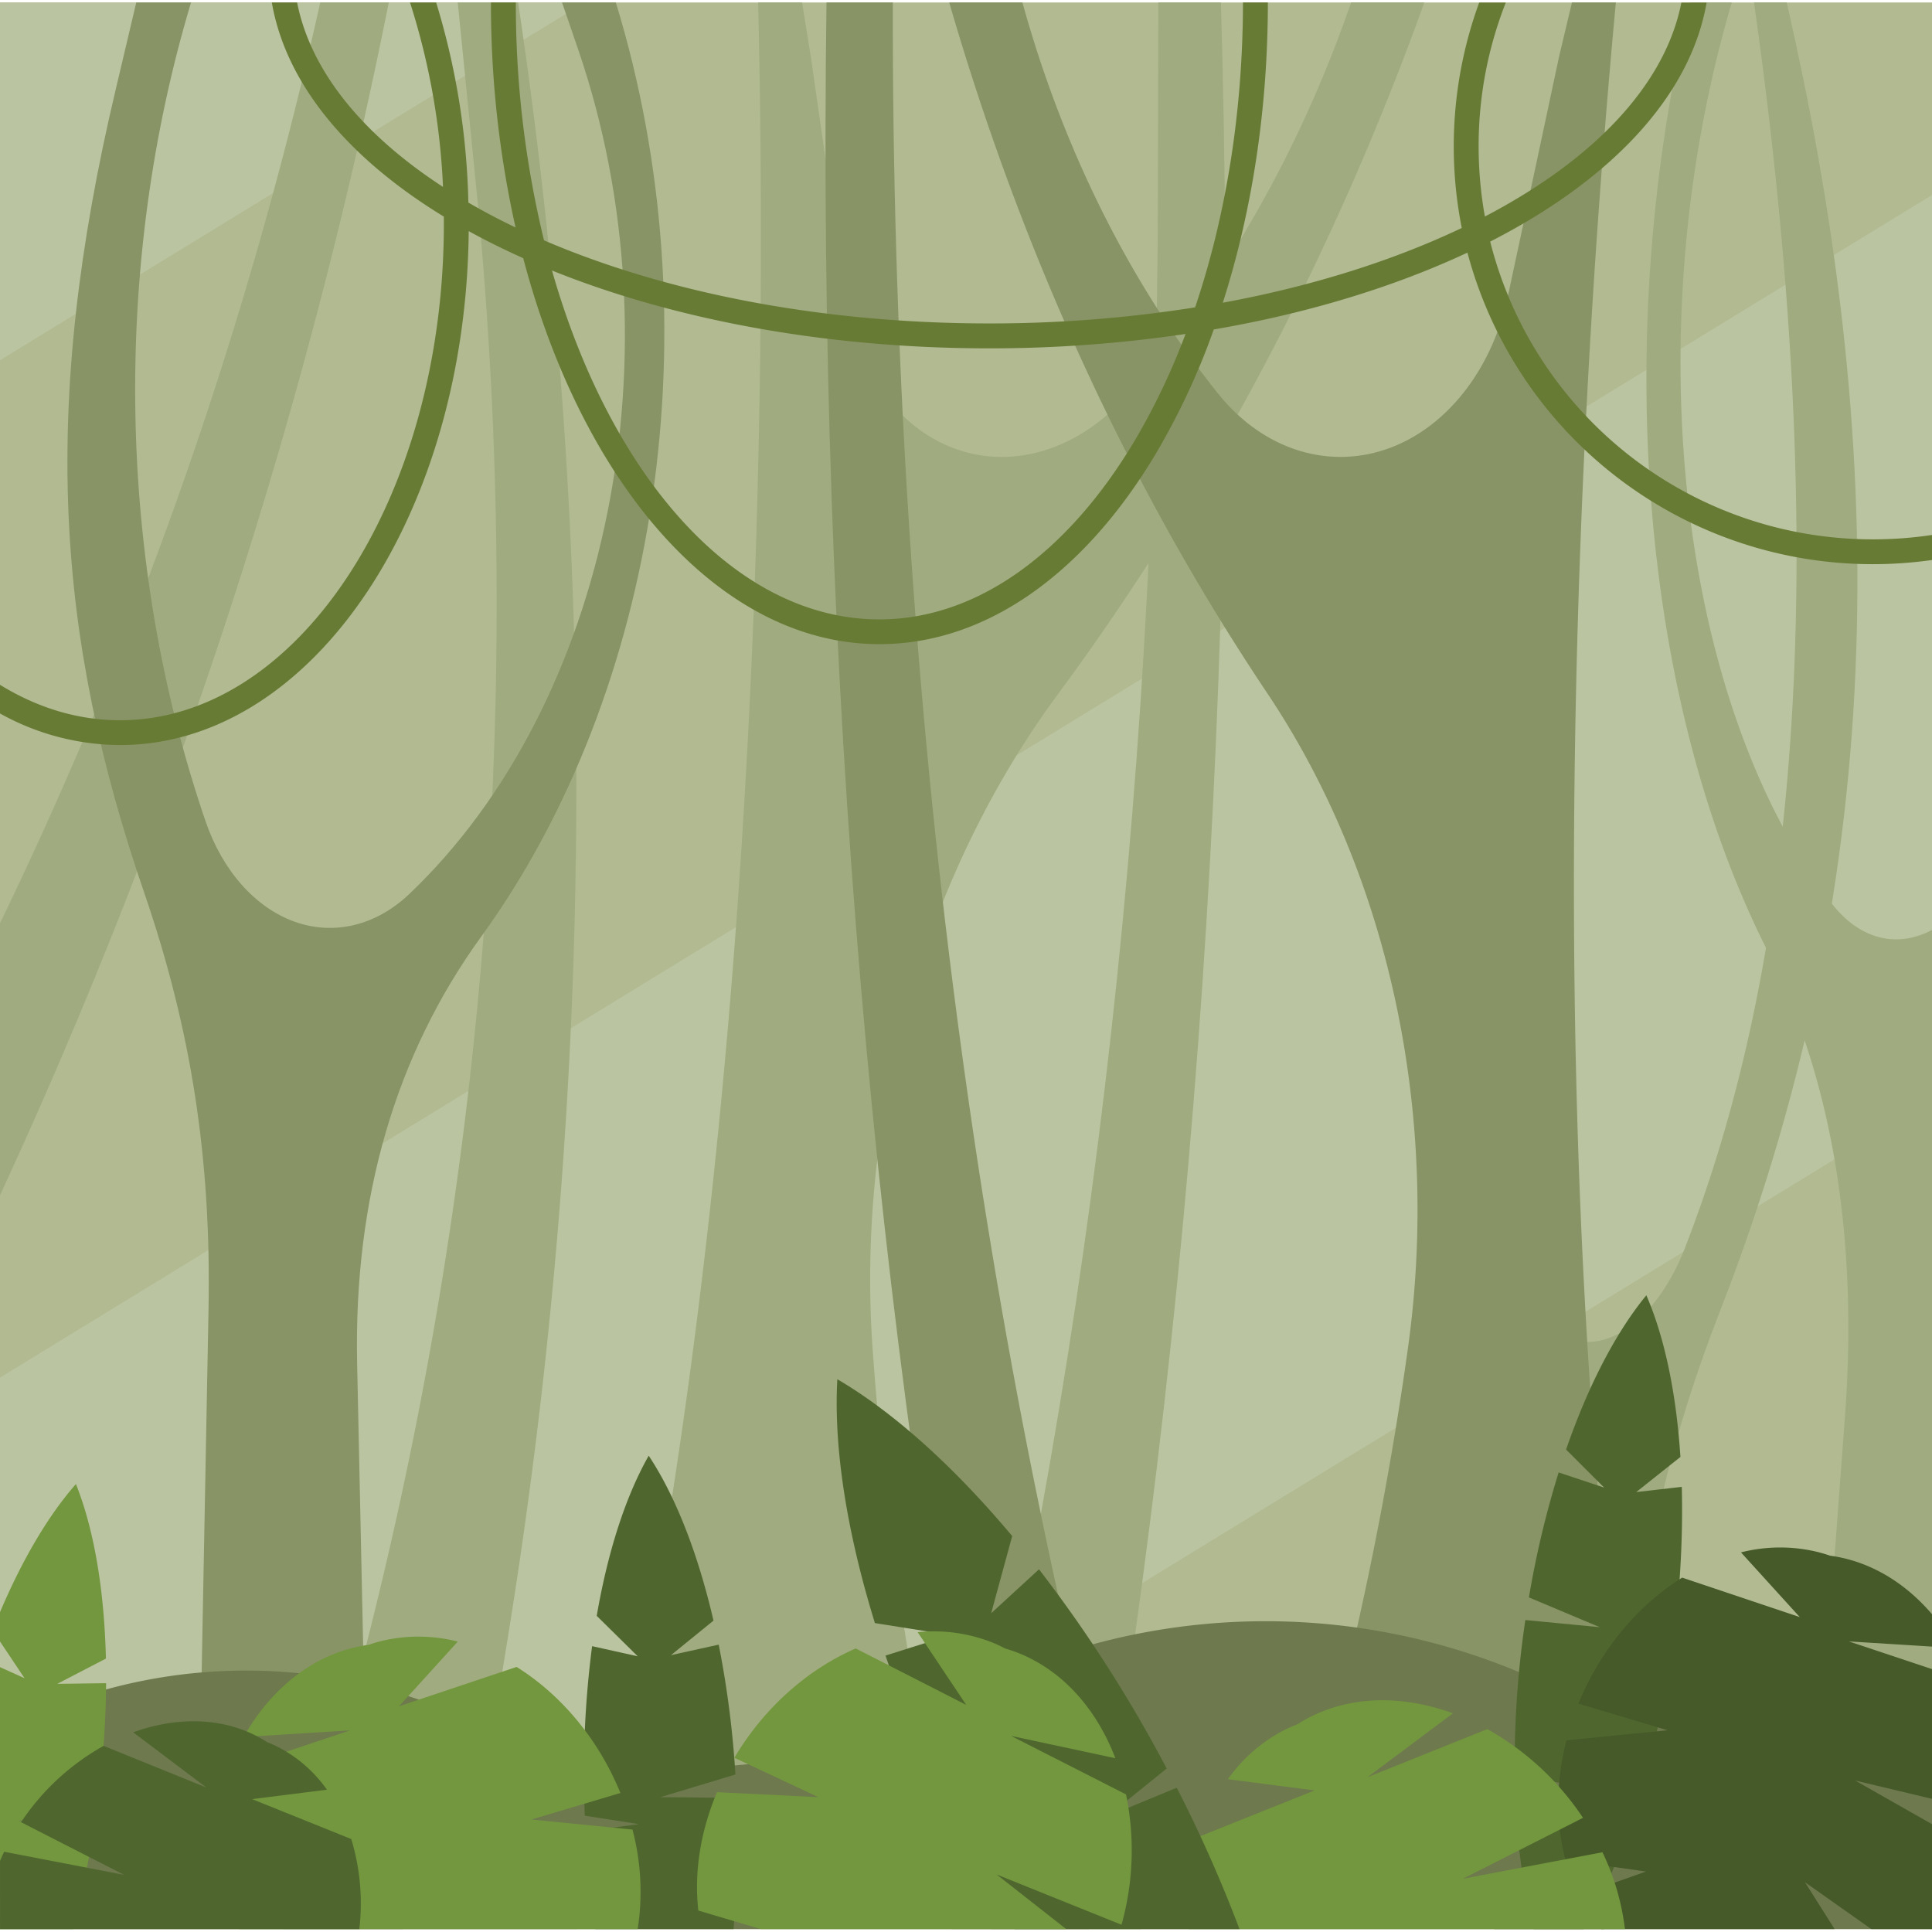 <svg id="Publicdomainvectors.org" xmlns="http://www.w3.org/2000/svg" viewBox="0 0 660 660"><defs><style>.cls-1{fill:#b1ba91;}.cls-2{fill:#bbc4a1;}.cls-2,.cls-3,.cls-4,.cls-5,.cls-6,.cls-7,.cls-8,.cls-9{fill-rule:evenodd;}.cls-3{fill:#a0ab7f;}.cls-4{fill:#889465;}.cls-5{fill:#677b35;}.cls-6{fill:#6e794e;}.cls-7{fill:#4f672f;}.cls-8{fill:#465a29;}.cls-9{fill:#73973e;}</style></defs><title>jungle-forest</title><rect class="cls-1" y="0.85" width="660" height="658.15"/><path class="cls-2" d="M660,66.66v309L197.06,659H0V470.62l660-404ZM0,.85V123.06L199.67.85Z"/><path class="cls-3" d="M599.19.85h11.18c31.45,137.33,40,286.44-22.76,446.93-16.3,41.73-25.74,81.33-30.67,127.27l-9,84H510.43l9.37-67.85c6.93-50.23,2.39-94-13.5-130.07-33.74-76.62-32.51-192.17,5.54-292.39l10,7.39L516.2,190.7c-35.27,91.24-31.63,199.2,8.69,257.38,6.69,9.66,16.27,12.76,26.12,8.45S570,441,575.8,425.82c30-77.47,54.75-204.29,23.39-425ZM395.7.85h21.38C423.73,227.94,408.54,449.25,372,659H325.11C371,474.9,395.16,274.92,395.57,65.35Z"/><path class="cls-3" d="M577.37.85H591.6c-32.54,110.24-18.86,237.69,33.77,307.31,9,11.89,21,15.7,32.84,10.4.6-.27,1.2-.57,1.79-.88V639.35H618.66l11.58-154.94c4.63-61.88-4.37-115.77-26.76-160.24C560.62,239.06,550.33,114.94,577.37.85Zm-468,0h23.44A1818,1818,0,0,1,0,408.31v-92.9A1445.65,1445.65,0,0,0,109.4.85Zm47,0,6.13,61.23A1444.72,1444.72,0,0,1,96.79,659h40.8l26.85-43.73,9.07-56A1816.69,1816.69,0,0,0,177,.85ZM259,.85h15L277,19.53q5.87,40.82,11.8,81.59c3.73,25.6,18.3,45.59,38.25,52.45s42.25-.44,58.51-19.17c33.22-38.25,58.91-84.07,76-133.55h25c-30.92,86.09-73.26,166-125.09,236.2-45.89,62.11-69.08,144.12-63.35,224a1140.54,1140.54,0,0,0,23.75,164.2H213.7l11.6-87.4C254.17,366.8,263.09,173.68,259,.85Z"/><path class="cls-4" d="M282.35.85H305l0,10.06c.46,230.41,29.58,449.23,84.81,648.09H338.67C298.09,449.87,279.17,228.53,282.35.85Z"/><path class="cls-4" d="M324.27.85h25C363,50.33,385.49,96.15,416.06,134.4c15,18.73,36.76,26,57.18,19.17s36.39-26.85,41.88-52.45q8.76-40.78,17.44-81.59L537,.85h15c-16.08,172.83-20.5,366-3.45,537l5.56,87.4H445.81A1181.35,1181.35,0,0,0,480.91,461c11.25-79.86-6.28-161.87-47.87-224C386.06,166.89,349.24,86.94,324.27.85Z"/><path class="cls-4" d="M46.55.85H65.26c-27,90-25.35,191,4.93,279.63,5.79,16.95,17,29.56,30.42,34.38s27.85,1.36,39.21-9.45c68.47-65.15,92.71-186,57.8-288.19L192,.85h18.38c33.78,110.25,14.67,235.42-46,319.12C135.1,360.38,120.84,409.35,122,465.6l3,140.81H68.23l3-158.84c1-51.44-5.86-95.74-21.93-142.5-30-87.3-35.75-165.13-9.71-274.77Z"/><path class="cls-5" d="M92.86.85h8.64c4.64,23.57,22.55,45.25,49.84,63a241,241,0,0,0-11.27-63H149A252,252,0,0,1,160,69.2q4.29,2.49,8.82,4.86c2.38,1.24,4.82,2.45,7.3,3.64A349.22,349.22,0,0,1,167.72.85h8.5a341.93,341.93,0,0,0,9.62,81.25c41.27,17.74,94.26,28.39,152.1,28.39A447,447,0,0,0,408.27,105C418.65,74.29,424.58,38.75,424.62.85h8.5c0,37.05-5.6,72-15.39,102.56C448.29,97.79,476,89,499.36,77.88a143.29,143.29,0,0,1,5.95-77h9.09a133.6,133.6,0,0,0-9.28,49.09,135.39,135.39,0,0,0,2.14,24c37-19.32,61.57-44.84,67.12-73.08H583c-5.48,31.59-32,59.79-72.09,80.69l-1.84.95A134.68,134.68,0,0,0,639.8,184.25a135.86,135.86,0,0,0,20.2-1.5v8.56a144.67,144.67,0,0,1-20.2,1.42A143.22,143.22,0,0,1,501.3,86.3C476.44,97.94,447,107,414.64,112.55A242.15,242.15,0,0,1,394.9,154.9c-24,40.25-57.4,65.15-94.48,65.15C246,220.05,199.2,165.8,178.74,88.2q-7.14-3.2-13.8-6.66c-1.63-.85-3.23-1.71-4.82-2.59-.46,47.83-13.49,91.14-34.34,122.71C104.2,234.32,74.24,254.52,41,254.52A84.91,84.91,0,0,1,0,243.73v-9.79c12.7,7.81,26.54,12.11,41,12.11,30.21,0,57.69-18.74,77.69-49,20.35-30.8,32.94-73.46,32.94-120.67V74C119,54.09,97.7,28.8,92.86.85ZM387.59,150.6A229.77,229.77,0,0,0,405,114.09,455.91,455.91,0,0,1,337.94,119c-56.18,0-108-9.92-149.37-26.59,20.1,70.54,62.63,119.19,111.85,119.19C334.29,211.57,365.12,188.27,387.59,150.6Z"/><path class="cls-6" d="M660,596.08V659H0V591.46a180.5,180.5,0,0,1,158.83-4.55,186.61,186.61,0,0,0,166.38-5.86A224.39,224.39,0,0,1,525.3,574,260.93,260.93,0,0,0,660,596.08Z"/><path class="cls-7" d="M250.58,659a346,346,0,0,0,1.11-42.64c0-.73-.05-1.45-.08-2.18l-26-.25,25.62-7.73a331.57,331.57,0,0,0-5.71-44.37l-16.31,3.6,14.53-11.81c-5.35-23.09-13-42.56-22.13-56.33C213.8,511,207.66,529.89,203.85,552l14,13.81-15.58-3.46a336.06,336.06,0,0,0-2.57,55.77c0,.72.05,1.43.08,2.15l18.47,2.87L200,625.6c.64,11.57,1.81,22.76,3.45,33.4Z"/><path class="cls-7" d="M523.93,659c-3.59-13.54-5.79-29.6-6.36-47.29L538.88,610l-21.43-3.45a333.42,333.42,0,0,1,3.32-51c.1-.71.2-1.41.31-2.12l25.42,2.44L522.3,545.7A324.91,324.91,0,0,1,532.46,503L548,508.18l-13-13c7.61-22,17.12-40.19,27.42-52.69,6.17,14.21,10.21,33.24,11.64,55.22l-15.09,12,15.56-1.78a329.93,329.93,0,0,1-3.25,54.7l-.3,2.08-18.32.91,17.52,4.26a318.41,318.41,0,0,1-13.62,54.46l-13.2-.93,11.1,6.68A201.92,201.92,0,0,1,541,659Z"/><path class="cls-8" d="M620.4,530.05c1.63.39,3.22.86,4.77,1.39,1.62.22,3.25.52,4.88.91,11.66,2.79,21.89,9.63,30,19.15v11l-28.44-1.77L660,570.19v44.32l-26.27-6.27L660,623.16V659H639.27l-22.66-16,10.11,16H547a55.81,55.81,0,0,1-7.65-11.53l22.93-8.13-27.46-3.88c-3.31-12.31-3.41-26.44.3-40.94l34.5-3.44L539.2,582c7.59-18.63,20.49-33.73,35.46-43.06l40.17,13.48-20.08-22.1A54.28,54.28,0,0,1,620.4,530.05Z"/><path class="cls-9" d="M438.76,591a49.16,49.16,0,0,1,4.54-2,47.55,47.55,0,0,1,4.3-2.47c14.59-7.41,32.07-7.34,48.74-1.23l-29.16,21.81,40.92-16.42A94.66,94.66,0,0,1,540.77,621l-41,20.81,47.65-9.05A83.16,83.16,0,0,1,555.1,659h-149a87,87,0,0,1,3.68-31.64l39.34-15.73-29.66-3.83A53.93,53.93,0,0,1,438.76,591Z"/><path class="cls-7" d="M346.66,659q-6.89-11.31-13.39-23.4l-1.43-2.68L363,614.47,326.74,623a462.33,462.33,0,0,1-24.24-57.43l22.18-7-25.8-4.1c-9.74-31.56-14.13-60.37-12.83-83.3,19,11.13,39.63,29.58,59.73,53.57L338.6,551.1l16.34-15a470.46,470.46,0,0,1,42.22,65.41c.47.88.94,1.76,1.4,2.64l-20.24,16.35L402,610.71A474.38,474.38,0,0,1,423.43,659Z"/><path class="cls-9" d="M338.9,561.07c1.56.63,3.05,1.33,4.5,2.09a46.66,46.66,0,0,1,4.7,1.62c15.18,6.11,26.6,19.3,32.92,35.85L345.38,593l39.28,20a94.27,94.27,0,0,1-1.54,44.52l-42.65-17.17L364.22,659H259.88l-21.32-6.33c-1.44-12.66.56-26.65,6.38-40.44l34.63,1.7-28.7-13.45c10.27-17.29,25.28-30.33,41.47-37.34l37.73,19.27-16.58-24.83A54.26,54.26,0,0,1,338.9,561.07Z"/><path class="cls-9" d="M130.74,560.49a49.52,49.52,0,0,0-4.77,1.4c-1.62.22-3.25.52-4.88.91C105.17,566.6,91.92,578,83.2,593.39l36.38-2.26-41.81,14a94.07,94.07,0,0,0-5.09,44.27l44.72-10.68L81.65,659H217.84a83.26,83.26,0,0,0-1.78-34l-34.5-3.43,30.38-9.06c-7.59-18.62-20.49-33.73-35.46-43.06L136.3,582.9l20.09-22.11A54.41,54.41,0,0,0,130.74,560.49Z"/><path class="cls-9" d="M24.93,659c2.45-9.41,4.58-19.23,6.33-29.39l.36-2.15L6.18,622l26.66-2.4A329.78,329.78,0,0,0,36.25,575l-16.7.23,16.63-8.63c-.56-23.7-4.12-44.31-10.24-59.63C16.58,517.62,7.68,532.64,0,550.75v10l8.38,12.55L0,569.52V659Z"/><path class="cls-7" d="M95.1,596.86a42,42,0,0,0-3.9-1.75c-1.19-.77-2.42-1.48-3.7-2.14-12.55-6.41-27.6-6.39-42-1.18l25,18.85L35.4,596.41A81.57,81.57,0,0,0,7.19,622.49l35.24,18-41-7.91c-.5,1-1,2.1-1.42,3.15V659H122.75A75.49,75.49,0,0,0,120,628.25L86.14,614.61l25.55-3.22A46.5,46.5,0,0,0,95.1,596.86Z"/></svg>